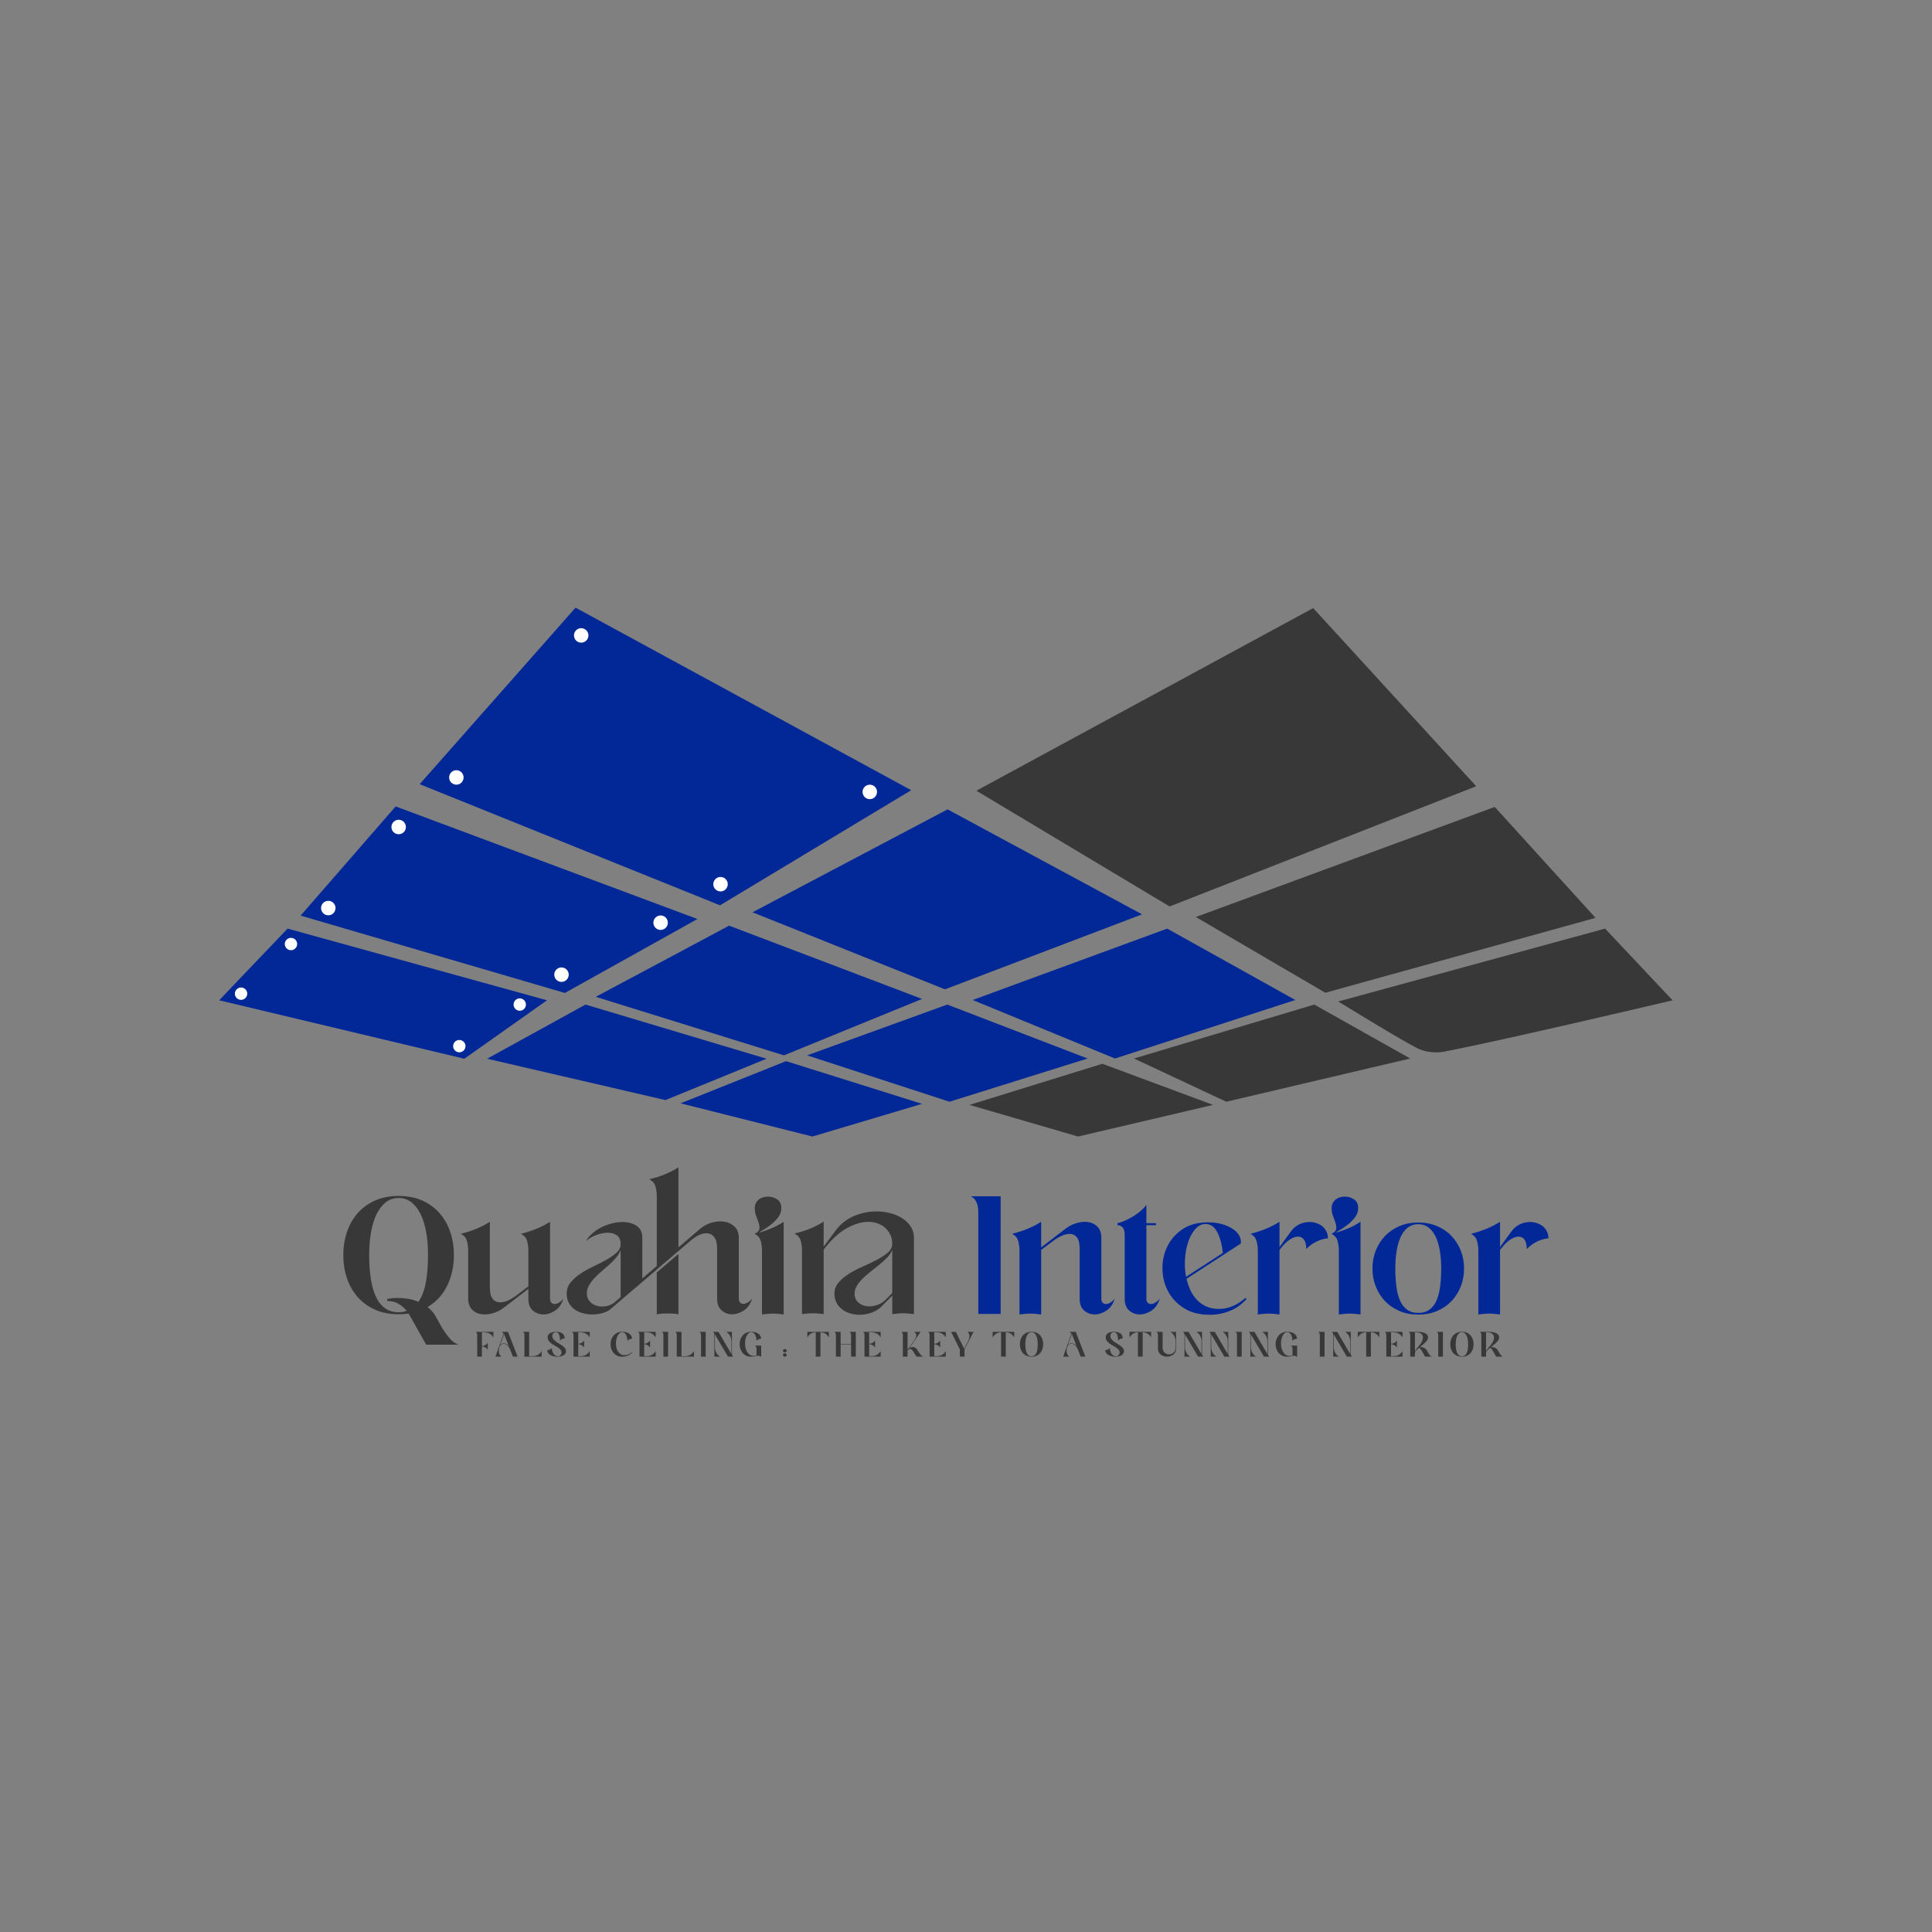 <svg xmlns="http://www.w3.org/2000/svg" xmlns:xlink="http://www.w3.org/1999/xlink" version="1.1" width="1200pt" height="1200pt" viewBox="0 0 1200 1200">
<rect x="0" y="0" width="1200" height="1200" fill="#808080" stroke="none"/>
<defs>
<clipPath id="clip_0">
<path transform="matrix(1,0,0,-1,0,1200)" d="M0 1200H1200V0H0Z"/>
</clipPath>
</defs>
<g id="layer_1" data-name="Layer 1">
<g clip-path="url(#clip_0)">
<path transform="matrix(1,0,0,-1,606.445,491.129)" d="M0 0C70.952 38.471 139.906 75.858 209.206 113.432 243.565 75.884 276.667 39.709 310.456 2.785 246.296-22.375 183.951-46.822 120.032-71.886 81.278-48.677 41.51-24.86 0 0" fill="#383838"/>
<path transform="matrix(1,0,0,-1,260.664,487.066)" d="M0 0C32.479 36.776 64.385 72.903 96.826 109.636 166.802 71.582 235.42 34.267 305.305-3.737 265.723-27.57 226.141-51.403 186.559-75.236 124.372-50.157 62.186-25.079 0 0" fill="#022897"/>
<path transform="matrix(1,0,0,-1,823.181,616.608)" d="M0 0C-25.766 15.072-51.639 30.207-80.405 47.035-17.552 70.187 43.209 92.567 105.223 115.41 125.863 92.691 146.25 70.252 167.82 46.51 111.182 30.813 56.201 15.576 0 0" fill="#383838"/>
<path transform="matrix(1,0,0,-1,350.852,616.742)" d="M0 0C-53.943 15.79-107.875 31.576-164.137 48.044-144.147 71.007-125.232 92.734-105.102 115.859-43.208 92.768 18.645 69.692 82.325 45.935 54.024 30.144 27.574 15.385 0 0" fill="#022897"/>
<path transform="matrix(1,0,0,-1,467.363,566.652)" d="M0 0C40.397 21.313 80.795 42.626 121.193 63.94 161.462 42.206 201.731 20.473 242-1.261 201.191-16.788 160.383-32.315 119.574-47.843 79.716-31.895 39.858-15.947 0 0" fill="#022897"/>
<path transform="matrix(1,0,0,-1,831.151,622.059)" d="M0 0C56.379 15.4 110.214 30.105 165.797 45.287 179.314 30.921 192.852 16.535 207.729 .724 184.94-4.571 164.234-9.487 143.479-14.18 117.646-20.019 91.837-25.998 65.863-31.141 60.469-32.209 53.586-31.399 48.794-28.832 33.123-20.438 18.102-10.833 0 0" fill="#383838"/>
<path transform="matrix(1,0,0,-1,136.112,621.297)" d="M0 0 42.5 44.525 203.646 0 152.292-36.302Z" fill="#022897"/>
<path transform="matrix(1,0,0,-1,302.571,657.599)" d="M0 0 61.094 33.646 173.542 0 110.746-25.677Z" fill="#022897"/>
<path transform="matrix(1,0,0,-1,422.743,685.289)" d="M0 0 65.486 26.194 149.963-.328 81.858-20.629Z" fill="#022897"/>
<path transform="matrix(1,0,0,-1,370.026,619.148)" d="M0 0 82.84 44.204 202.68-1.31 116.893-36.345Z" fill="#022897"/>
<path transform="matrix(1,0,0,-1,501.326,655.493)" d="M0 0 87.037 31.54 174.193-1.965 88.406-28.813Z" fill="#022897"/>
<path transform="matrix(1,0,0,-1,604.14,621.112)" d="M0 0 120.822 44.341 200.388 0 88.406-36.346Z" fill="#022897"/>
<path transform="matrix(1,0,0,-1,602.175,686.271)" d="M0 0 82.513 25.539 151.273 0 67.451-19.646Z" fill="#383838"/>
<path transform="matrix(1,0,0,-1,704.334,657.458)" d="M0 0 111.981 33.505 171.574 0 57.34-26.849Z" fill="#383838"/>
<path transform="matrix(1,0,0,-1,287.948,482.886)" d="M0 0C0-2.482-2.013-4.495-4.496-4.495-6.978-4.495-8.991-2.482-8.991 0-8.991 2.483-6.978 4.495-4.496 4.495-2.013 4.495 0 2.483 0 0" fill="#ffffff"/>
<path transform="matrix(1,0,0,-1,365.491,394.666)" d="M0 0C0-2.482-2.013-4.495-4.495-4.495-6.978-4.495-8.991-2.482-8.991 0-8.991 2.483-6.978 4.496-4.495 4.496-2.013 4.496 0 2.483 0 0" fill="#ffffff"/>
<path transform="matrix(1,0,0,-1,544.739,491.876)" d="M0 0C0-2.483-2.012-4.496-4.495-4.496-6.978-4.496-8.99-2.483-8.99 0-8.99 2.482-6.978 4.495-4.495 4.495-2.012 4.495 0 2.482 0 0" fill="#ffffff"/>
<path transform="matrix(1,0,0,-1,452.025,549.19)" d="M0 0C0-2.483-2.013-4.496-4.495-4.496-6.978-4.496-8.991-2.483-8.991 0-8.991 2.482-6.978 4.495-4.495 4.495-2.013 4.495 0 2.482 0 0" fill="#ffffff"/>
<path transform="matrix(1,0,0,-1,252.11,513.667)" d="M0 0C0-2.483-2.013-4.496-4.495-4.496-6.978-4.496-8.99-2.483-8.99 0-8.99 2.482-6.978 4.495-4.495 4.495-2.013 4.495 0 2.482 0 0" fill="#ffffff"/>
<path transform="matrix(1,0,0,-1,353.244,605.381)" d="M0 0C0-2.483-2.013-4.496-4.496-4.496-6.978-4.496-8.991-2.483-8.991 0-8.991 2.482-6.978 4.495-4.496 4.495-2.013 4.495 0 2.482 0 0" fill="#ffffff"/>
<path transform="matrix(1,0,0,-1,414.812,573.105)" d="M0 0C0-2.482-2.013-4.495-4.495-4.495-6.978-4.495-8.991-2.482-8.991 0-8.991 2.483-6.978 4.495-4.495 4.495-2.013 4.495 0 2.483 0 0" fill="#ffffff"/>
<path transform="matrix(1,0,0,-1,208.411,564.016)" d="M0 0C0-2.483-2.012-4.495-4.495-4.495-6.978-4.495-8.99-2.483-8.99 0-8.99 2.482-6.978 4.495-4.495 4.495-2.012 4.495 0 2.482 0 0" fill="#ffffff"/>
<path transform="matrix(1,0,0,-1,184.565,586.356)" d="M0 0C0-2.119-1.718-3.837-3.837-3.837-5.956-3.837-7.674-2.119-7.674 0-7.674 2.119-5.956 3.837-3.837 3.837-1.718 3.837 0 2.119 0 0" fill="#ffffff"/>
<path transform="matrix(1,0,0,-1,153.561,617.185)" d="M0 0C0-2.119-1.718-3.837-3.837-3.837-5.956-3.837-7.674-2.119-7.674 0-7.674 2.119-5.956 3.837-3.837 3.837-1.718 3.837 0 2.119 0 0" fill="#ffffff"/>
<path transform="matrix(1,0,0,-1,326.66,623.953)" d="M0 0C0-2.119-1.718-3.837-3.837-3.837-5.956-3.837-7.674-2.119-7.674 0-7.674 2.119-5.956 3.837-3.837 3.837-1.718 3.837 0 2.119 0 0" fill="#ffffff"/>
<path transform="matrix(1,0,0,-1,289.127,649.777)" d="M0 0C0-2.119-1.718-3.837-3.837-3.837-5.956-3.837-7.674-2.119-7.674 0-7.674 2.119-5.956 3.837-3.837 3.837-1.718 3.837 0 2.119 0 0" fill="#ffffff"/>
<path transform="matrix(1,0,0,-1,247.58,744.074)" d="M0 0C-2.923 0-5.517-.854-7.778-2.558-10.04-4.264-11.954-6.665-13.52-9.761-15.085-12.859-16.27-16.583-17.069-20.932-17.87-25.281-18.27-30.137-18.27-35.495-18.27-40.785-17.94-45.622-17.278-50.007-16.617-54.391-15.573-58.133-14.146-61.229-12.72-64.327-10.841-66.728-8.509-68.433-6.177-70.139-3.341-70.99 0-70.99 1.809-70.99 3.479-70.713 5.011-70.155 3.618-68.416 1.947-66.955 0-65.771-1.949-64.588-4.316-63.995-7.099-63.995V-62.742C-6.404-62.604-5.517-62.465-4.437-62.325-3.358-62.187-2.124-62.116-.731-62.116 1.217-62.116 3.323-62.273 5.585-62.587 7.846-62.899 10.091-63.544 12.319-64.518 14.475-61.386 16.007-57.366 16.913-52.46 17.816-47.553 18.27-41.899 18.27-35.495 18.27-30.137 17.868-25.281 17.069-20.932 16.268-16.583 15.085-12.859 13.52-9.761 11.954-6.665 10.038-4.264 7.777-2.558 5.515-.854 2.923 0 0 0M0-72.243C-5.499-72.243-10.388-71.287-14.668-69.372-18.948-67.459-22.55-64.83-25.473-61.49-28.396-58.149-30.606-54.252-32.102-49.798-33.6-45.345-34.347-40.576-34.347-35.495-34.347-30.416-33.6-25.647-32.102-21.192-30.606-16.739-28.396-12.841-25.473-9.5-22.55-6.16-18.948-3.533-14.668-1.618-10.388 .296-5.499 1.253 0 1.253 5.567 1.253 10.474 .296 14.72-1.618 18.965-3.533 22.55-6.16 25.473-9.5 28.396-12.841 30.605-16.739 32.103-21.192 33.598-25.647 34.347-30.416 34.347-35.495 34.347-42.455 32.954-48.789 30.171-54.496 27.386-60.203 23.315-64.622 17.957-67.754 18.931-68.521 19.836-69.356 20.671-70.26 21.506-71.165 22.237-72.173 22.863-73.287 23.698-74.679 24.585-76.262 25.525-78.037 26.465-79.813 27.509-81.551 28.657-83.257 29.806-84.962 31.04-86.509 32.363-87.903 33.685-89.295 35.182-90.304 36.853-90.93V-91.139H17.122L7.099-73.287C6.959-73.008 6.802-72.747 6.629-72.504 6.455-72.26 6.298-72.034 6.16-71.825 5.184-71.966 4.192-72.069 3.184-72.139 2.174-72.208 1.112-72.243 0-72.243" fill="#383838"/>
<path transform="matrix(1,0,0,-1,290.799,776.75)" d="M0 0C0 1.947-.261 3.914-.783 5.897-1.305 7.882-2.542 9.359-4.489 10.334V10.439C-1.357 11.204 1.723 12.196 4.75 13.414 7.777 14.632 10.613 16.076 13.258 17.747H13.467V-23.073C13.467-26.205 14.041-28.501 15.189-29.963 16.338-31.425 17.886-32.154 19.835-32.154 22.827-32.154 26.238-30.693 30.066-27.771L37.374-22.237V0C37.374 1.947 37.113 3.914 36.591 5.897 36.069 7.882 34.833 9.359 32.885 10.334V10.439C36.017 11.204 39.097 12.196 42.125 13.414 45.152 14.632 47.987 16.076 50.633 17.747H50.841V-29.858C50.841-31.042 51.119-31.894 51.677-32.416 52.233-32.938 52.894-33.198 53.66-33.198 54.564-33.198 55.521-32.886 56.531-32.26 57.54-31.633 58.393-30.833 59.089-29.858V-29.963C58.114-33.235 56.427-35.67 54.026-37.271 51.625-38.872 49.206-39.672 46.77-39.672 44.265-39.672 42.072-38.872 40.193-37.271 38.313-35.67 37.374-33.198 37.374-29.858V-23.803L22.654-35.078C20.635-36.681 18.547-37.845 16.39-38.575 14.232-39.307 12.179-39.672 10.231-39.672 7.308-39.672 4.871-38.837 2.923-37.167 .974-35.495 0-32.99 0-29.649Z" fill="#383838"/>
<path transform="matrix(1,0,0,-1,407.932,790.322)" d="M0 0 13.467 11.484V-25.995H13.363C12.249-25.786 11.152-25.647 10.074-25.577 8.994-25.509 7.898-25.474 6.786-25.474 5.671-25.474 4.576-25.509 3.497-25.577 2.417-25.647 1.321-25.786 .208-25.995H0ZM-22.445 13.781C-23.072 12.179-24.03 10.631-25.316 9.135-26.605 7.638-28.015 6.193-29.545 4.802-31.077 3.409-32.677 2.018-34.347 .626-36.017-.767-37.515-2.192-38.836-3.653-40.159-5.115-41.255-6.613-42.125-8.143-42.996-9.675-43.43-11.312-43.43-13.05-43.43-14.373-43.152-15.556-42.594-16.6-42.039-17.644-41.325-18.497-40.454-19.157-39.585-19.819-38.575-20.323-37.427-20.67-36.278-21.021-35.114-21.192-33.929-21.192-32.538-21.192-31.146-20.968-29.753-20.515-28.362-20.062-27.144-19.384-26.099-18.479L-22.445-15.347ZM50.946-16.182C50.946-17.366 51.223-18.218 51.781-18.739 52.337-19.262 52.998-19.522 53.765-19.522 54.668-19.522 55.626-19.209 56.636-18.582 57.644-17.956 58.497-17.157 59.193-16.182V-16.286C58.218-19.558 56.531-21.994 54.13-23.595 51.729-25.196 49.275-25.995 46.77-25.995 44.333-25.995 42.177-25.196 40.297-23.595 38.418-21.994 37.479-19.522 37.479-16.182V14.929C37.479 18.061 36.869 20.41 35.652 21.976 34.433 23.542 32.815 24.324 30.797 24.324 27.874 24.324 24.568 22.759 20.879 19.627L-28.709-22.758C-29.894-23.803-31.512-24.622-33.564-25.212-35.618-25.803-37.792-26.1-40.089-26.1-42.039-26.1-43.952-25.854-45.831-25.368-47.71-24.883-49.398-24.116-50.894-23.072-52.392-22.028-53.608-20.688-54.548-19.053-55.488-17.418-55.957-15.45-55.957-13.154-55.957-10.51-55.122-8.18-53.452-6.16-51.781-4.142-49.711-2.315-47.24-.679-44.771 .955-42.09 2.453-39.202 3.811-36.314 5.168-33.634 6.541-31.163 7.934-28.693 9.325-26.621 10.788-24.951 12.319-23.281 13.85-22.445 15.59-22.445 17.539-22.445 20.113-23.212 21.94-24.742 23.02-26.274 24.099-28.153 24.638-30.38 24.638-32.747 24.638-35.148 24.168-37.583 23.229-40.02 22.289-42.004 21.157-43.534 19.836L-43.639 20.148C-42.456 21.888-41.012 23.454-39.306 24.847-37.602 26.238-35.74 27.404-33.721 28.344-31.703 29.283-29.615 30.015-27.457 30.536-25.3 31.059-23.247 31.319-21.297 31.319-17.888 31.319-14.981 30.536-12.58 28.971-10.179 27.404-8.978 24.915-8.978 21.506V-3.759L0 3.967V47.396C0 49.415-.261 51.397-.783 53.347-1.305 55.295-2.542 56.756-4.489 57.731V57.94C-1.357 58.635 1.723 59.594 4.75 60.812 7.777 62.028 10.613 63.474 13.258 65.144H13.467V15.555L26.726 26.935C28.673 28.535 30.745 29.735 32.938 30.536 35.13 31.336 37.27 31.736 39.358 31.736 42.559 31.736 45.291 30.866 47.553 29.127 49.814 27.387 50.946 24.847 50.946 21.506Z" fill="#383838"/>
<path transform="matrix(1,0,0,-1,468.797,750.338)" d="M0 0C0 1.183 .243 2.227 .731 3.132 1.217 4.035 1.843 4.784 2.61 5.377 3.375 5.967 4.245 6.402 5.22 6.682 6.194 6.959 7.203 7.099 8.248 7.099 10.335 7.099 12.231 6.524 13.937 5.377 15.642 4.228 16.495 2.436 16.495 0 16.495-2.229 15.78-4.228 14.354-6.003 12.927-7.778 11.344-9.327 9.605-10.648 7.864-11.971 6.298-13.015 4.907-13.781 3.514-14.548 2.853-15.034 2.923-15.242 5.567-14.478 8.144-13.556 10.649-12.476 13.154-11.397 15.52-10.127 17.748-8.665H17.957V-66.084H17.852C16.738-65.944 15.642-65.822 14.563-65.719 13.483-65.613 12.388-65.562 11.275-65.562 10.161-65.562 9.065-65.613 7.986-65.719 6.907-65.822 5.811-65.944 4.698-66.084H4.489V-26.412C4.489-24.465 4.229-22.498 3.707-20.515 3.185-18.53 1.948-17.053 0-16.078V-15.973C1.67-15.138 2.61-14.182 2.819-13.102 3.027-12.024 2.923-10.823 2.505-9.5 2.088-8.179 1.566-6.734 .939-5.168 .313-3.602 0-1.879 0 0" fill="#383838"/>
<path transform="matrix(1,0,0,-1,554.193,776.333)" d="M0 0C-.626-1.602-1.653-3.149-3.079-4.646-4.507-6.143-6.09-7.604-7.83-9.03-9.57-10.457-11.363-11.885-13.206-13.312-15.051-14.738-16.721-16.182-18.217-17.643-19.715-19.104-20.949-20.619-21.923-22.185-22.898-23.751-23.385-25.439-23.385-27.248-23.385-29.685-22.481-31.598-20.67-32.989-18.861-34.382-16.704-35.077-14.198-35.077-12.389-35.077-10.562-34.713-8.717-33.981-6.874-33.251-5.185-32.086-3.654-30.483L0-26.726ZM-35.182 12.005C-32.05 16.182-28.205 19.209-23.646 21.088-19.088 22.967-14.477 23.907-9.813 23.907-6.751 23.907-3.81 23.523-.991 22.759 1.827 21.992 4.297 20.914 6.421 19.522 8.543 18.13 10.248 16.425 11.537 14.407 12.824 12.388 13.468 10.126 13.468 7.621V-39.88H13.363C12.249-39.741 11.153-39.618 10.075-39.515 8.995-39.41 7.899-39.357 6.786-39.357 5.672-39.357 4.576-39.41 3.498-39.515 2.418-39.618 1.321-39.741 .209-39.88H0V-28.396L-6.264-34.765C-8.074-36.644-10.23-38.036-12.736-38.94-15.242-39.844-17.748-40.298-20.253-40.298-22.272-40.298-24.22-40.019-26.099-39.463-27.978-38.906-29.649-38.071-31.11-36.957-32.572-35.845-33.738-34.469-34.607-32.833-35.479-31.198-35.913-29.301-35.913-27.144-35.913-24.499-35.025-22.169-33.25-20.149-31.476-18.131-29.267-16.305-26.621-14.668-23.977-13.034-21.088-11.536-17.956-10.179-14.824-8.821-11.937-7.431-9.291-6.003-6.647-4.577-4.437-3.098-2.662-1.566-.887-.036 0 1.704 0 3.653 0 5.672-.365 7.517-1.096 9.188-1.827 10.857-2.854 12.301-4.176 13.52-5.499 14.736-7.064 15.694-8.874 16.391-10.684 17.086-12.702 17.435-14.929 17.435-18.966 17.435-23.403 16.112-28.239 13.468-33.077 10.821-37.862 6.402-42.594 .209V-39.88H-42.698C-43.812-39.741-44.909-39.618-45.987-39.515-47.066-39.41-48.163-39.357-49.275-39.357-50.39-39.357-51.485-39.41-52.563-39.515-53.644-39.618-54.774-39.741-55.957-39.88H-56.061V-.313C-56.061 1.704-56.322 3.688-56.844 5.638-57.366 7.585-58.603 9.047-60.55 10.022V10.231C-57.418 10.926-54.339 11.883-51.311 13.103-48.284 14.318-45.449 15.765-42.803 17.435H-42.594V1.983Z" fill="#383838"/>
<path transform="matrix(1,0,0,-1,607.644,753.574)" d="M0 0C0 .974-.053 1.983-.156 3.027-.261 4.071-.47 5.063-.783 6.003-1.097 6.942-1.55 7.794-2.141 8.561-2.732 9.326-3.515 9.952-4.489 10.44V10.544H13.885V-62.534H0Z" fill="#022897"/>
<path transform="matrix(1,0,0,-1,661.407,763.491)" d="M0 0C2.018 1.6 4.105 2.766 6.264 3.496 8.42 4.228 10.474 4.593 12.423 4.593 15.346 4.593 17.781 3.758 19.73 2.088 21.679 .417 22.654-2.089 22.654-5.43V-43.117C22.654-44.301 22.931-45.152 23.489-45.675 24.046-46.196 24.706-46.457 25.473-46.457 26.377-46.457 27.334-46.145 28.344-45.519 29.352-44.892 30.205-44.092 30.901-43.117V-43.222C29.926-46.494 28.239-48.929 25.838-50.529 23.437-52.131 21.018-52.931 18.582-52.931 16.077-52.931 13.885-52.131 12.006-50.529 10.126-48.929 9.187-46.457 9.187-43.117V-12.006C9.187-8.874 8.629-6.578 7.517-5.116 6.402-3.654 4.87-2.925 2.923-2.925 0-2.925-3.411-4.386-7.308-7.309L-14.721-12.842V-52.931H-14.825C-15.939-52.791-17.035-52.669-18.113-52.565-19.193-52.46-20.289-52.408-21.401-52.408-22.516-52.408-23.612-52.46-24.69-52.565-25.771-52.669-26.901-52.791-28.084-52.931H-28.187V-13.259C-28.187-11.312-28.448-9.345-28.971-7.361-29.492-5.377-30.729-3.899-32.677-2.925V-2.819C-29.545-2.055-26.465-1.062-23.437 .155-20.41 1.373-17.575 2.817-14.93 4.488H-14.721V-11.276Z" fill="#022897"/>
<path transform="matrix(1,0,0,-1,712.04,748.563)" d="M0 0V-11.17H5.951V-12.423H0V-58.045C0-59.229 .277-60.08 .835-60.603 1.392-61.124 2.052-61.385 2.818-61.385 3.722-61.385 4.68-61.072 5.689-60.446 6.698-59.819 7.551-59.02 8.248-58.045V-58.149C7.272-61.422 5.585-63.856 3.184-65.457 .783-67.059-1.67-67.858-4.176-67.858-6.613-67.858-8.77-67.059-10.648-65.457-12.527-63.856-13.468-61.385-13.468-58.045V-18.374C-13.468-16.355-13.885-14.86-14.721-13.884-15.556-12.91-16.636-12.423-17.957-12.423V-11.17C-16.356-10.822-14.687-10.249-12.945-9.447-11.206-8.648-9.519-7.743-7.882-6.733-6.248-5.725-4.75-4.629-3.393-3.444-2.036-2.262-.976-1.114-.209 0Z" fill="#022897"/>
<path transform="matrix(1,0,0,-1,759.542,778.212)" d="M0 0C-.626 5.567-1.827 9.952-3.602 13.154-5.376 16.354-7.762 17.956-10.753 17.956-13.12 17.956-15.208 16.947-17.017 14.929-18.827 12.909-20.289 10.317-21.401 7.151-22.516 3.982-23.212 .47-23.489-3.394-23.768-7.256-23.56-11.066-22.862-14.825ZM-8.039-38.419C-14.581-38.419-20.028-37.01-24.377-34.19-28.727-31.372-31.997-27.822-34.19-23.542-36.382-19.262-37.497-14.651-37.531-9.709-37.567-4.769-36.539-.156-34.451 4.123-32.363 8.403-29.215 11.953-25.004 14.772-20.793 17.591-15.521 19-9.187 19-6.055 19-3.202 18.635-.626 17.904 1.948 17.173 4.158 16.216 6.003 15.033 7.846 13.849 9.222 12.457 10.127 10.857 11.03 9.256 11.38 7.585 11.171 5.847L-22.55-16.077C-21.994-18.583-21.192-20.95-20.148-23.177-19.104-25.404-17.783-27.37-16.182-29.075-14.581-30.781-12.702-32.139-10.544-33.146-8.388-34.156-5.951-34.696-3.236-34.765-.313-34.905 2.593-34.417 5.48-33.303 8.368-32.19 11.205-30.415 13.989-27.979L14.721-28.604C11.866-31.877 8.438-34.33 4.437-35.966 .435-37.601-3.725-38.419-8.039-38.419" fill="#022897"/>
<path transform="matrix(1,0,0,-1,802.137,764.432)" d="M0 0C1.392 1.809 3.08 3.167 5.063 4.072 7.047 4.976 9.083 5.429 11.171 5.429 12.632 5.429 14.059 5.201 15.451 4.75 16.843 4.296 18.061 3.654 19.104 2.819 20.148 1.984 21 .94 21.663-.313 22.323-1.566 22.654-3.028 22.654-4.698 20.287-4.907 17.92-5.585 15.555-6.733 13.188-7.882 11.101-9.396 9.291-11.274H9.188C9.188-8.77 8.733-6.873 7.83-5.585 6.925-4.298 5.672-3.654 4.071-3.654 2.47-3.654 .694-4.316-1.253-5.638-3.202-6.96-5.255-9.048-7.412-11.901V-51.99H-7.517C-8.631-51.851-9.727-51.729-10.806-51.625-11.885-51.52-12.981-51.468-14.094-51.468-15.208-51.468-16.304-51.52-17.383-51.625-18.462-51.729-19.593-51.851-20.775-51.99H-20.879V-12.318C-20.879-10.371-21.141-8.404-21.662-6.421-22.185-4.437-23.421-2.959-25.368-1.984V-1.879C-22.236-1.114-19.157-.122-16.129 1.096-13.102 2.313-10.268 3.758-7.62 5.429H-7.412V-10.127Z" fill="#022897"/>
<path transform="matrix(1,0,0,-1,827.088,750.338)" d="M0 0C0 1.183 .242 2.227 .729 3.132 1.216 4.035 1.843 4.784 2.609 5.377 3.374 5.967 4.244 6.402 5.22 6.682 6.193 6.959 7.202 7.099 8.246 7.099 10.334 7.099 12.229 6.524 13.937 5.377 15.641 4.228 16.494 2.436 16.494 0 16.494-2.229 15.779-4.228 14.354-6.003 12.927-7.778 11.343-9.327 9.604-10.648 7.863-11.971 6.297-13.015 4.905-13.781 3.513-14.548 2.853-15.034 2.923-15.242 5.566-14.478 8.143-13.556 10.647-12.476 13.153-11.397 15.519-10.127 17.747-8.665H17.955V-66.084H17.852C16.736-65.944 15.641-65.822 14.563-65.719 13.482-65.613 12.387-65.562 11.274-65.562 10.16-65.562 9.064-65.613 7.985-65.719 6.905-65.822 5.81-65.944 4.697-66.084H4.488V-26.412C4.488-24.465 4.228-22.498 3.705-20.515 3.184-18.53 1.947-17.053 0-16.078V-15.973C1.67-15.138 2.609-14.182 2.817-13.102 3.026-12.024 2.923-10.823 2.505-9.5 2.088-8.179 1.565-6.734 .938-5.168 .312-3.602 0-1.879 0 0" fill="#022897"/>
<path transform="matrix(1,0,0,-1,895.155,787.921)" d="M0 0C0 4.176-.297 7.95-.889 11.326-1.479 14.702-2.367 17.591-3.55 19.992-4.734 22.394-6.212 24.254-7.987 25.577-9.762 26.898-11.867 27.562-14.303 27.562-16.67 27.562-18.758 26.898-20.567 25.577-22.378 24.254-23.855 22.394-25.004 19.992-26.151 17.591-27.023 14.702-27.613 11.326-28.206 7.95-28.501 4.176-28.501 0-28.501-4.107-28.276-7.866-27.822-11.275-27.371-14.687-26.605-17.591-25.525-19.993-24.447-22.394-22.986-24.257-21.141-25.578-19.298-26.901-17.017-27.562-14.303-27.562-11.52-27.562-9.205-26.901-7.36-25.578-5.517-24.257-4.056-22.394-2.977-19.993-1.897-17.591-1.133-14.687-.68-11.275-.228-7.866 0-4.107 0 0M-42.699 0C-42.699 3.967-42.021 7.673-40.663 11.118-39.307 14.563-37.393 17.591-34.922 20.2-32.452 22.811-29.459 24.862-25.943 26.36-22.43 27.855-18.549 28.605-14.303 28.605-9.988 28.605-6.073 27.855-2.559 26.36 .955 24.862 3.948 22.811 6.42 20.2 8.89 17.591 10.805 14.563 12.161 11.118 13.52 7.673 14.197 3.967 14.197 0 14.197-3.967 13.52-7.673 12.161-11.119 10.805-14.563 8.89-17.591 6.42-20.201 3.948-22.811 .955-24.865-2.559-26.36-6.073-27.858-9.988-28.605-14.303-28.605-18.549-28.605-22.43-27.858-25.943-26.36-29.459-24.865-32.452-22.811-34.922-20.201-37.393-17.591-39.307-14.563-40.663-11.119-42.021-7.673-42.699-3.967-42.699 0" fill="#022897"/>
<path transform="matrix(1,0,0,-1,939.105,764.432)" d="M0 0C1.392 1.809 3.08 3.167 5.063 4.072 7.047 4.976 9.083 5.429 11.171 5.429 12.632 5.429 14.059 5.201 15.451 4.75 16.843 4.296 18.061 3.654 19.105 2.819 20.149 1.984 21 .94 21.663-.313 22.323-1.566 22.655-3.028 22.655-4.698 20.288-4.907 17.92-5.585 15.555-6.733 13.188-7.882 11.101-9.396 9.291-11.274H9.188C9.188-8.77 8.733-6.873 7.83-5.585 6.925-4.298 5.672-3.654 4.071-3.654 2.47-3.654 .694-4.316-1.253-5.638-3.202-6.96-5.255-9.048-7.412-11.901V-51.99H-7.517C-8.631-51.851-9.727-51.729-10.806-51.625-11.885-51.52-12.981-51.468-14.093-51.468-15.208-51.468-16.304-51.52-17.382-51.625-18.462-51.729-19.593-51.851-20.775-51.99H-20.879V-12.318C-20.879-10.371-21.14-8.404-21.662-6.421-22.184-4.437-23.421-2.959-25.368-1.984V-1.879C-22.236-1.114-19.157-.122-16.129 1.096-13.102 2.313-10.267 3.758-7.62 5.429H-7.412V-10.127Z" fill="#022897"/>
<path transform="matrix(1,0,0,-1,296.391,829.454)" d="M0 0C0 .205-.011 .418-.033 .639-.055 .858-.099 1.067-.165 1.266-.231 1.463-.326 1.643-.451 1.805-.576 1.966-.741 2.098-.946 2.2V2.223H10.054V-1.166H10.032C9.841-.872 9.596-.546 9.295-.187 8.995 .173 8.617 .51 8.162 .825 7.708 1.141 7.157 1.404 6.512 1.617 5.867 1.83 5.089 1.937 4.18 1.937H2.926V-6.578C3.63-6.578 4.312-6.395 4.972-6.027 5.632-5.661 6.16-5.178 6.556-4.576H6.578V-8.866H6.556C6.16-8.265 5.632-7.78 4.972-7.414 4.312-7.047 3.63-6.863 2.926-6.863V-13.178H0Z" fill="#383838"/>
<path transform="matrix(1,0,0,-1,310.669,835.24)" d="M0 0C.293 .265 .624 .474 .99 .627 1.356 .781 1.752 .858 2.178 .858 2.706 .858 3.245 .727 3.795 .462 4.345 .198 4.862-.241 5.346-.857L2.75 5.786C2.691 5.918 2.636 6.051 2.585 6.183 2.534 6.314 2.471 6.438 2.398 6.557ZM-2.948-7.392 2.156 6.931C2.009 7.15 1.837 7.352 1.639 7.535 1.441 7.719 1.217 7.869 .968 7.986V8.009H4.84L10.824-7.392H7.92L6.094-2.75H6.072C5.559-1.605 4.943-.763 4.224-.22 3.505 .323 2.794 .595 2.09 .595 1.533 .595 1.023 .426 .561 .089 .099-.249-.234-.748-.44-1.407-.704-2.199-.839-2.926-.847-3.586-.854-4.245-.781-4.828-.627-5.335-.473-5.841-.264-6.263 0-6.6 .264-6.937 .536-7.193 .814-7.369V-7.392Z" fill="#383838"/>
<path transform="matrix(1,0,0,-1,325.739,829.454)" d="M0 0C0 .205-.011 .418-.033 .639-.055 .858-.099 1.067-.165 1.266-.231 1.463-.326 1.643-.451 1.805-.576 1.966-.741 2.098-.946 2.2V2.223H2.926V-12.892H4.818C5.728-12.892 6.505-12.785 7.15-12.572 7.795-12.36 8.345-12.097 8.8-11.78 9.255-11.466 9.628-11.128 9.922-10.769 10.215-10.409 10.458-10.083 10.648-9.79H10.692V-13.178H0Z" fill="#383838"/>
<path transform="matrix(1,0,0,-1,346.573,842.412)" d="M0 0C.264 0 .524 .052 .781 .154 1.038 .257 1.272 .407 1.485 .605 1.697 .804 1.87 1.045 2.002 1.331 2.134 1.617 2.2 1.951 2.2 2.332 2.2 3.021 1.987 3.611 1.562 4.104 1.137 4.595 .605 5.053-.033 5.479-.671 5.903-1.36 6.314-2.101 6.71-2.842 7.106-3.531 7.543-4.169 8.02-4.807 8.496-5.339 9.042-5.764 9.658-6.189 10.274-6.402 11.008-6.402 11.858-6.402 12.415-6.27 12.903-6.006 13.321-5.742 13.739-5.375 14.091-4.906 14.377-4.437 14.663-3.879 14.876-3.234 15.016-2.589 15.154-1.892 15.225-1.144 15.225-.162 15.225 .667 15.11 1.342 14.883 2.017 14.655 2.563 14.355 2.981 13.981 3.399 13.607 3.7 13.175 3.883 12.684 4.066 12.191 4.158 11.683 4.158 11.154 3.527 11.081 3 10.945 2.574 10.747 2.148 10.549 1.73 10.223 1.32 9.769L1.276 9.79C1.276 10.333 1.243 10.908 1.177 11.518 1.111 12.126 .986 12.684 .803 13.189 .62 13.695 .359 14.117 .022 14.454-.315 14.791-.748 14.96-1.276 14.96-1.569 14.96-1.852 14.905-2.123 14.795-2.395 14.686-2.633 14.531-2.838 14.333-3.043 14.136-3.208 13.896-3.333 13.618-3.458 13.34-3.52 13.039-3.52 12.716-3.52 11.953-3.311 11.29-2.893 10.726-2.475 10.16-1.951 9.64-1.32 9.163-.689 8.687-.011 8.243 .715 7.832 1.441 7.422 2.119 6.988 2.75 6.534 3.38 6.079 3.905 5.588 4.323 5.061 4.741 4.532 4.95 3.916 4.95 3.212 4.95 2.772 4.854 2.347 4.664 1.937 4.473 1.525 4.166 1.155 3.74 .825 3.314 .495 2.765 .231 2.09 .033 1.416-.165 .601-.264-.352-.264-1.364-.264-2.263-.15-3.047 .077-3.832 .305-4.496 .605-5.038 .979-5.581 1.354-5.992 1.786-6.27 2.277-6.549 2.769-6.688 3.278-6.688 3.807-6.131 3.88-5.625 3.993-5.17 4.147-4.715 4.302-4.283 4.649-3.872 5.192L-3.828 5.17C-3.828 4.628-3.755 4.052-3.608 3.443-3.461 2.835-3.234 2.277-2.926 1.771-2.618 1.266-2.222 .844-1.738 .506-1.254 .169-.675 0 0 0" fill="#383838"/>
<path transform="matrix(1,0,0,-1,356.231,829.454)" d="M0 0C0 .205-.011 .418-.033 .639-.055 .858-.099 1.067-.165 1.266-.231 1.463-.326 1.643-.451 1.805-.576 1.966-.741 2.098-.946 2.2V2.223H10.054V-1.166H10.032C9.841-.872 9.596-.546 9.295-.187 8.995 .173 8.617 .51 8.162 .825 7.708 1.141 7.157 1.404 6.512 1.617 5.867 1.83 5.089 1.937 4.18 1.937H2.926V-5.191C3.63-5.191 4.312-5.009 4.972-4.642 5.632-4.275 6.16-3.791 6.556-3.189H6.578V-7.479H6.556C6.16-6.879 5.632-6.395 4.972-6.027 4.312-5.661 3.63-5.478 2.926-5.478V-12.892H4.18C5.089-12.892 5.867-12.785 6.512-12.572 7.157-12.36 7.708-12.097 8.162-11.78 8.617-11.466 8.995-11.128 9.295-10.769 9.596-10.409 9.841-10.083 10.032-9.79H10.054V-13.178H0Z" fill="#383838"/>
<path transform="matrix(1,0,0,-1,386.459,842.676)" d="M0 0C-1.203 0-2.259 .224-3.168 .671-4.078 1.118-4.833 1.705-5.434 2.431-6.036 3.157-6.487 3.982-6.787 4.906-7.088 5.83-7.238 6.776-7.238 7.744-7.238 8.712-7.088 9.661-6.787 10.593-6.487 11.524-6.032 12.353-5.423 13.079-4.815 13.805-4.059 14.388-3.157 14.828-2.255 15.268-1.203 15.488 0 15.488 1.056 15.488 1.969 15.363 2.739 15.114 3.509 14.864 4.143 14.534 4.642 14.124 5.14 13.713 5.507 13.247 5.742 12.727 5.976 12.206 6.094 11.682 6.094 11.154 5.522 11.154 4.983 11.033 4.477 10.791 3.971 10.549 3.571 10.259 3.278 9.922H3.234C3.234 10.465 3.175 11.048 3.058 11.671 2.94 12.294 2.753 12.87 2.497 13.397 2.24 13.926 1.91 14.362 1.507 14.707 1.103 15.052 .616 15.224 .044 15.224-.558 15.224-1.1 15.022-1.584 14.619-2.068 14.216-2.479 13.684-2.816 13.024-3.154 12.364-3.414 11.612-3.597 10.769-3.781 9.926-3.872 9.061-3.872 8.173-3.872 7.285-3.773 6.416-3.575 5.566-3.377 4.715-3.069 3.952-2.651 3.278-2.233 2.604-1.694 2.053-1.034 1.628-.374 1.202 .41 .976 1.32 .946 2.097 .916 2.878 1.052 3.663 1.353 4.447 1.653 5.214 2.134 5.962 2.794L6.16 2.618C5.397 1.738 4.469 1.081 3.377 .649 2.284 .216 1.158 0 0 0" fill="#383838"/>
<path transform="matrix(1,0,0,-1,397.194,829.454)" d="M0 0C0 .205-.011 .418-.033 .639-.055 .858-.099 1.067-.165 1.266-.231 1.463-.326 1.643-.451 1.805-.576 1.966-.741 2.098-.946 2.2V2.223H10.054V-1.166H10.032C9.841-.872 9.596-.546 9.295-.187 8.995 .173 8.617 .51 8.162 .825 7.708 1.141 7.157 1.404 6.512 1.617 5.867 1.83 5.089 1.937 4.18 1.937H2.926V-5.191C3.63-5.191 4.312-5.009 4.972-4.642 5.632-4.275 6.16-3.791 6.556-3.189H6.578V-7.479H6.556C6.16-6.879 5.632-6.395 4.972-6.027 4.312-5.661 3.63-5.478 2.926-5.478V-12.892H4.18C5.089-12.892 5.867-12.785 6.512-12.572 7.157-12.36 7.708-12.097 8.162-11.78 8.617-11.466 8.995-11.128 9.295-10.769 9.596-10.409 9.841-10.083 10.032-9.79H10.054V-13.178H0Z" fill="#383838"/>
<path transform="matrix(1,0,0,-1,412.044,829.454)" d="M0 0C0 .205-.011 .418-.033 .639-.055 .858-.099 1.067-.165 1.266-.231 1.463-.326 1.643-.451 1.805-.576 1.966-.741 2.098-.946 2.2V2.223H2.926V-13.178H0Z" fill="#383838"/>
<path transform="matrix(1,0,0,-1,420.359,829.454)" d="M0 0C0 .205-.011 .418-.033 .639-.055 .858-.099 1.067-.165 1.266-.231 1.463-.326 1.643-.451 1.805-.576 1.966-.741 2.098-.946 2.2V2.223H2.926V-12.892H4.818C5.728-12.892 6.505-12.785 7.15-12.572 7.795-12.36 8.345-12.097 8.8-11.78 9.255-11.466 9.628-11.128 9.922-10.769 10.215-10.409 10.458-10.083 10.648-9.79H10.692V-13.178H0Z" fill="#383838"/>
<path transform="matrix(1,0,0,-1,435.407,829.454)" d="M0 0C0 .205-.011 .418-.033 .639-.055 .858-.099 1.067-.165 1.266-.231 1.463-.326 1.643-.451 1.805-.576 1.966-.741 2.098-.946 2.2V2.223H2.926V-13.178H0Z" fill="#383838"/>
<path transform="matrix(1,0,0,-1,443.723,829.454)" d="M0 0C0 .205-.011 .418-.033 .639-.055 .858-.099 1.067-.165 1.266-.231 1.463-.326 1.643-.451 1.805-.576 1.966-.741 2.098-.946 2.2V2.223H2.53L10.582-11.571V-3.762C10.582-2.97 10.476-2.244 10.263-1.584 10.05-.924 9.787-.341 9.471 .165 9.156 .671 8.808 1.093 8.426 1.431 8.044 1.768 7.686 2.024 7.348 2.2V2.223H10.89V-10.956C10.89-11.161 10.901-11.374 10.923-11.594 10.945-11.813 10.989-12.022 11.055-12.221 11.121-12.419 11.216-12.599 11.341-12.76 11.466-12.921 11.631-13.054 11.836-13.155V-13.178H8.448L.308 .66V-7.193C.308-7.985 .415-8.712 .627-9.372 .84-10.031 1.104-10.614 1.419-11.121 1.734-11.627 2.083-12.049 2.464-12.386 2.845-12.724 3.205-12.979 3.542-13.155V-13.178H0Z" fill="#383838"/>
<path transform="matrix(1,0,0,-1,466.625,842.676)" d="M0 0C-1.203 0-2.255 .224-3.157 .671-4.059 1.118-4.815 1.705-5.423 2.431-6.032 3.157-6.487 3.982-6.787 4.906-7.088 5.83-7.238 6.776-7.238 7.744-7.238 8.712-7.088 9.661-6.787 10.593-6.487 11.524-6.036 12.353-5.434 13.079-4.833 13.805-4.078 14.388-3.168 14.828-2.259 15.268-1.203 15.488 0 15.488 1.056 15.488 1.969 15.363 2.739 15.114 3.509 14.864 4.143 14.534 4.642 14.124 5.14 13.713 5.507 13.247 5.742 12.727 5.976 12.206 6.094 11.682 6.094 11.154 5.522 11.154 4.983 11.033 4.477 10.791 3.971 10.549 3.571 10.259 3.278 9.922H3.234C3.234 10.465 3.175 11.048 3.058 11.671 2.94 12.294 2.75 12.87 2.486 13.397 2.222 13.926 1.888 14.362 1.485 14.707 1.081 15.052 .594 15.224 .022 15.224-.609 15.224-1.174 15.008-1.672 14.575-2.171 14.143-2.589 13.57-2.926 12.859-3.264 12.147-3.517 11.341-3.685 10.438-3.854 9.537-3.916 8.624-3.872 7.7-3.828 6.864-3.7 6.024-3.487 5.181-3.275 4.337-2.959 3.575-2.541 2.893-2.123 2.211-1.603 1.653-.979 1.221-.356 .788 .381 .558 1.232 .528 1.613 .513 1.965 .539 2.288 .604 2.61 .671 2.933 .733 3.256 .792V4.708C3.256 5.118 3.197 5.533 3.08 5.951 2.962 6.369 2.706 6.681 2.31 6.886V6.908H6.16V.044H5.852C5.529 .264 5.228 .414 4.95 .495 4.671 .575 4.392 .616 4.114 .616 3.835 .616 3.549 .583 3.256 .517 2.962 .451 2.651 .381 2.321 .308 1.991 .234 1.639 .165 1.265 .099 .891 .033 .469 0 0 0" fill="#383838"/>
<path transform="matrix(1,0,0,-1,487.481,842.632)" d="M0 0C-.337 0-.62 .099-.847 .297-1.075 .495-1.188 .74-1.188 1.034-1.188 1.327-1.075 1.573-.847 1.771-.62 1.969-.337 2.068 0 2.068 .322 2.068 .601 1.969 .836 1.771 1.07 1.573 1.188 1.327 1.188 1.034 1.188 .74 1.07 .495 .836 .297 .601 .099 .322 0 0 0M0 2.64C-.337 2.64-.62 2.739-.847 2.937-1.075 3.135-1.188 3.381-1.188 3.674-1.188 3.967-1.075 4.213-.847 4.411-.62 4.609-.337 4.708 0 4.708 .322 4.708 .601 4.609 .836 4.411 1.07 4.213 1.188 3.967 1.188 3.674 1.188 3.381 1.07 3.135 .836 2.937 .601 2.739 .322 2.64 0 2.64" fill="#383838"/>
<path transform="matrix(1,0,0,-1,506.686,827.518)" d="M0 0C-.748 0-1.404-.106-1.969-.319-2.534-.532-3.021-.796-3.432-1.111-3.843-1.427-4.191-1.764-4.477-2.123-4.763-2.482-5.008-2.809-5.214-3.103H-5.236V.286H8.162V-3.103H8.14C7.949-2.809 7.708-2.482 7.414-2.123 7.121-1.764 6.769-1.427 6.358-1.111 5.947-.796 5.459-.532 4.895-.319 4.331-.106 3.674 0 2.926 0V-15.114H0Z" fill="#383838"/>
<path transform="matrix(1,0,0,-1,519.204,829.454)" d="M0 0C0 .205-.011 .418-.033 .639-.055 .858-.099 1.067-.165 1.266-.231 1.463-.326 1.643-.451 1.805-.576 1.966-.741 2.098-.946 2.2V2.223H2.926V-5.368H9.416V0C9.416 .205 9.405 .418 9.383 .639 9.361 .858 9.317 1.067 9.251 1.266 9.185 1.463 9.09 1.643 8.965 1.805 8.84 1.966 8.675 2.098 8.47 2.2V2.223H12.342V-13.178H9.416V-5.653H2.926V-13.178H0Z" fill="#383838"/>
<path transform="matrix(1,0,0,-1,536.936,829.454)" d="M0 0C0 .205-.011 .418-.033 .639-.055 .858-.099 1.067-.165 1.266-.231 1.463-.326 1.643-.451 1.805-.576 1.966-.741 2.098-.946 2.2V2.223H10.054V-1.166H10.032C9.841-.872 9.596-.546 9.295-.187 8.995 .173 8.617 .51 8.162 .825 7.708 1.141 7.157 1.404 6.512 1.617 5.867 1.83 5.089 1.937 4.18 1.937H2.926V-5.191C3.63-5.191 4.312-5.009 4.972-4.642 5.632-4.275 6.16-3.791 6.556-3.189H6.578V-7.479H6.556C6.16-6.879 5.632-6.395 4.972-6.027 4.312-5.661 3.63-5.478 2.926-5.478V-12.892H4.18C5.089-12.892 5.867-12.785 6.512-12.572 7.157-12.36 7.708-12.097 8.162-11.78 8.617-11.466 8.995-11.128 9.295-10.769 9.596-10.409 9.841-10.083 10.032-9.79H10.054V-13.178H0Z" fill="#383838"/>
<path transform="matrix(1,0,0,-1,560.783,829.454)" d="M0 0C0 .205-.011 .418-.033 .639-.055 .858-.099 1.067-.165 1.266-.231 1.463-.326 1.643-.451 1.805-.576 1.966-.741 2.098-.946 2.2V2.223H2.926V-8.954L7.106-2.926C7.664-2.134 8.016-1.455 8.162-.891 8.309-.326 8.342 .157 8.261 .562 8.181 .965 8.019 1.295 7.777 1.551 7.535 1.808 7.304 2.024 7.084 2.2V2.223H11.022L3.828-8.162C4.18-7.824 4.558-7.579 4.961-7.425 5.364-7.271 5.764-7.193 6.16-7.193 6.659-7.193 7.128-7.308 7.568-7.535 8.008-7.763 8.36-8.074 8.624-8.47L10.252-10.956C10.531-11.381 10.861-11.803 11.242-12.221 11.624-12.639 12.085-12.95 12.628-13.155V-13.178H8.47L6.05-9.438C5.83-9.086 5.584-8.833 5.313-8.679 5.042-8.524 4.767-8.447 4.488-8.447 4.224-8.447 3.971-8.514 3.729-8.646 3.487-8.777 3.286-8.961 3.124-9.195L2.926-9.481V-13.178H0Z" fill="#383838"/>
<path transform="matrix(1,0,0,-1,577.393,829.454)" d="M0 0C0 .205-.011 .418-.033 .639-.055 .858-.099 1.067-.165 1.266-.231 1.463-.326 1.643-.451 1.805-.576 1.966-.741 2.098-.946 2.2V2.223H10.054V-1.166H10.032C9.841-.872 9.596-.546 9.295-.187 8.995 .173 8.617 .51 8.162 .825 7.708 1.141 7.157 1.404 6.512 1.617 5.867 1.83 5.089 1.937 4.18 1.937H2.926V-5.191C3.63-5.191 4.312-5.009 4.972-4.642 5.632-4.275 6.16-3.791 6.556-3.189H6.578V-7.479H6.556C6.16-6.879 5.632-6.395 4.972-6.027 4.312-5.661 3.63-5.478 2.926-5.478V-12.892H4.18C5.089-12.892 5.867-12.785 6.512-12.572 7.157-12.36 7.708-12.097 8.162-11.78 8.617-11.466 8.995-11.128 9.295-10.769 9.596-10.409 9.841-10.083 10.032-9.79H10.054V-13.178H0Z" fill="#383838"/>
<path transform="matrix(1,0,0,-1,596.181,842.632)" d="M0 0V4.488L-5.434 15.4H-2.508L2.728 4.862 5.06 9.416C5.441 10.164 5.69 10.864 5.808 11.517 5.925 12.17 5.951 12.752 5.885 13.266 5.819 13.779 5.684 14.216 5.478 14.575 5.272 14.935 5.023 15.202 4.73 15.378L4.752 15.4H8.492L2.904 4.488V0Z" fill="#383838"/>
<path transform="matrix(1,0,0,-1,621.788,827.518)" d="M0 0C-.747 0-1.404-.106-1.969-.319-2.533-.532-3.021-.796-3.432-1.111-3.843-1.427-4.19-1.764-4.477-2.123-4.763-2.482-5.008-2.809-5.214-3.103H-5.235V.286H8.162V-3.103H8.141C7.949-2.809 7.708-2.482 7.414-2.123 7.121-1.764 6.769-1.427 6.358-1.111 5.947-.796 5.46-.532 4.896-.319 4.331-.106 3.675 0 2.927 0V-15.114H0Z" fill="#383838"/>
<path transform="matrix(1,0,0,-1,640.708,827.452)" d="M0 0C-.616 0-1.162-.18-1.639-.539-2.115-.898-2.519-1.404-2.849-2.057-3.179-2.709-3.429-3.494-3.597-4.411-3.766-5.327-3.85-6.351-3.85-7.479-3.85-8.595-3.78-9.613-3.641-10.538-3.502-11.462-3.281-12.25-2.98-12.902-2.681-13.556-2.284-14.062-1.793-14.421-1.302-14.78-.704-14.96 0-14.96 .704-14.96 1.302-14.78 1.793-14.421 2.284-14.062 2.681-13.556 2.981-12.902 3.281-12.25 3.502-11.462 3.641-10.538 3.78-9.613 3.851-8.595 3.851-7.479 3.851-6.351 3.766-5.327 3.597-4.411 3.429-3.494 3.179-2.709 2.849-2.057 2.52-1.404 2.115-.898 1.639-.539 1.162-.18 .616 0 0 0M0-15.224C-1.158-15.224-2.188-15.022-3.091-14.619-3.993-14.216-4.752-13.662-5.368-12.958-5.984-12.254-6.449-11.433-6.765-10.494-7.08-9.556-7.238-8.551-7.238-7.479-7.238-6.409-7.08-5.404-6.765-4.466-6.449-3.527-5.984-2.706-5.368-2.002-4.752-1.298-3.993-.744-3.091-.341-2.188 .062-1.158 .265 0 .265 1.173 .265 2.207 .062 3.103-.341 3.996-.744 4.752-1.298 5.368-2.002 5.984-2.706 6.449-3.527 6.765-4.466 7.08-5.404 7.238-6.409 7.238-7.479 7.238-8.551 7.08-9.556 6.765-10.494 6.449-11.433 5.984-12.254 5.368-12.958 4.752-13.662 3.996-14.216 3.103-14.619 2.207-15.022 1.173-15.224 0-15.224" fill="#383838"/>
<path transform="matrix(1,0,0,-1,663.323,835.24)" d="M0 0C.294 .265 .624 .474 .99 .627 1.356 .781 1.753 .858 2.179 .858 2.706 .858 3.245 .727 3.796 .462 4.346 .198 4.862-.241 5.347-.857L2.75 5.786C2.691 5.918 2.637 6.051 2.585 6.183 2.534 6.314 2.472 6.438 2.398 6.557ZM-2.947-7.392 2.156 6.931C2.01 7.15 1.838 7.352 1.64 7.535 1.441 7.719 1.218 7.869 .969 7.986V8.009H4.841L10.824-7.392H7.921L6.095-2.75H6.072C5.559-1.605 4.943-.763 4.225-.22 3.506 .323 2.795 .595 2.091 .595 1.533 .595 1.023 .426 .562 .089 .1-.249-.234-.748-.439-1.407-.703-2.199-.839-2.926-.847-3.586-.854-4.245-.78-4.828-.627-5.335-.473-5.841-.264-6.263 0-6.6 .265-6.937 .536-7.193 .814-7.369V-7.392Z" fill="#383838"/>
<path transform="matrix(1,0,0,-1,693.178,842.412)" d="M0 0C.264 0 .524 .052 .781 .154 1.037 .257 1.272 .407 1.485 .605 1.697 .804 1.87 1.045 2.002 1.331 2.134 1.617 2.2 1.951 2.2 2.332 2.2 3.021 1.987 3.611 1.562 4.104 1.137 4.595 .605 5.053-.033 5.479-.671 5.903-1.36 6.314-2.101 6.71-2.842 7.106-3.531 7.543-4.169 8.02-4.807 8.496-5.339 9.042-5.764 9.658-6.189 10.274-6.402 11.008-6.402 11.858-6.402 12.415-6.27 12.903-6.006 13.321-5.742 13.739-5.376 14.091-4.906 14.377-4.437 14.663-3.88 14.876-3.234 15.016-2.589 15.154-1.892 15.225-1.144 15.225-.161 15.225 .667 15.11 1.342 14.883 2.017 14.655 2.563 14.355 2.981 13.981 3.399 13.607 3.699 13.175 3.883 12.684 4.066 12.191 4.158 11.683 4.158 11.154 3.527 11.081 2.999 10.945 2.574 10.747 2.148 10.549 1.73 10.223 1.32 9.769L1.276 9.79C1.276 10.333 1.243 10.908 1.177 11.518 1.111 12.126 .986 12.684 .803 13.189 .619 13.695 .359 14.117 .022 14.454-.315 14.791-.748 14.96-1.276 14.96-1.569 14.96-1.852 14.905-2.123 14.795-2.395 14.686-2.633 14.531-2.838 14.333-3.044 14.136-3.208 13.896-3.333 13.618-3.458 13.34-3.52 13.039-3.52 12.716-3.52 11.953-3.311 11.29-2.893 10.726-2.475 10.16-1.951 9.64-1.32 9.163-.689 8.687-.011 8.243 .715 7.832 1.441 7.422 2.119 6.988 2.75 6.534 3.381 6.079 3.905 5.588 4.323 5.061 4.741 4.532 4.95 3.916 4.95 3.212 4.95 2.772 4.854 2.347 4.664 1.937 4.474 1.525 4.165 1.155 3.74 .825 3.314 .495 2.765 .231 2.09 .033 1.415-.165 .602-.264-.352-.264-1.364-.264-2.263-.15-3.047 .077-3.832 .305-4.495 .605-5.038 .979-5.581 1.354-5.991 1.786-6.27 2.277-6.549 2.769-6.687 3.278-6.687 3.807-6.131 3.88-5.625 3.993-5.17 4.147-4.716 4.302-4.282 4.649-3.872 5.192L-3.828 5.17C-3.828 4.628-3.755 4.052-3.608 3.443-3.462 2.835-3.234 2.277-2.926 1.771-2.618 1.266-2.222 .844-1.738 .506-1.254 .169-.675 0 0 0" fill="#383838"/>
<path transform="matrix(1,0,0,-1,706.795,827.518)" d="M0 0C-.748 0-1.404-.106-1.969-.319-2.533-.532-3.021-.796-3.432-1.111-3.843-1.427-4.19-1.764-4.477-2.123-4.763-2.482-5.009-2.809-5.214-3.103H-5.235V.286H8.162V-3.103H8.141C7.949-2.809 7.707-2.482 7.414-2.123 7.121-1.764 6.769-1.427 6.358-1.111 5.947-.796 5.46-.532 4.896-.319 4.33-.106 3.674 0 2.926 0V-15.114H0Z" fill="#383838"/>
<path transform="matrix(1,0,0,-1,719.204,829.454)" d="M0 0C0 .205-.012 .418-.033 .639-.056 .858-.1 1.067-.165 1.266-.231 1.463-.327 1.643-.451 1.805-.576 1.966-.741 2.098-.946 2.2V2.223H2.926V-7.59C2.926-8.294 3.039-8.906 3.267-9.427 3.494-9.947 3.798-10.38 4.18-10.725 4.561-11.069 4.993-11.33 5.478-11.506 5.962-11.682 6.453-11.77 6.951-11.77 7.45-11.77 7.941-11.682 8.426-11.506 8.909-11.33 9.339-11.069 9.713-10.725 10.087-10.38 10.387-9.947 10.614-9.427 10.842-8.906 10.956-8.294 10.956-7.59V-3.762C10.956-2.97 10.853-2.244 10.647-1.584 10.442-.924 10.178-.341 9.855 .165 9.533 .671 9.181 1.093 8.8 1.431 8.418 1.768 8.059 2.024 7.722 2.2V2.223H11.264V-8.162C11.264-8.998 11.102-9.731 10.779-10.361 10.457-10.992 10.031-11.517 9.504-11.935 8.976-12.353 8.378-12.668 7.711-12.881 7.043-13.094 6.357-13.2 5.653-13.2 4.949-13.2 4.257-13.094 3.574-12.881 2.893-12.668 2.287-12.353 1.76-11.935 1.231-11.517 .806-10.992 .483-10.361 .161-9.731 0-8.998 0-8.162Z" fill="#383838"/>
<path transform="matrix(1,0,0,-1,735.703,829.454)" d="M0 0C0 .205-.011 .418-.033 .639-.055 .858-.099 1.067-.165 1.266-.23 1.463-.326 1.643-.451 1.805-.575 1.966-.74 2.098-.945 2.2V2.223H2.53L10.582-11.571V-3.762C10.582-2.97 10.476-2.244 10.264-1.584 10.051-.924 9.786-.341 9.472 .165 9.155 .671 8.808 1.093 8.426 1.431 8.045 1.768 7.686 2.024 7.349 2.2V2.223H10.891V-10.956C10.891-11.161 10.901-11.374 10.923-11.594 10.945-11.813 10.989-12.022 11.056-12.221 11.121-12.419 11.217-12.599 11.341-12.76 11.466-12.921 11.631-13.054 11.836-13.155V-13.178H8.448L.309 .66V-7.193C.309-7.985 .414-8.712 .627-9.372 .84-10.031 1.104-10.614 1.419-11.121 1.734-11.627 2.083-12.049 2.464-12.386 2.846-12.724 3.205-12.979 3.542-13.155V-13.178H0Z" fill="#383838"/>
<path transform="matrix(1,0,0,-1,752.005,829.454)" d="M0 0C0 .205-.011 .418-.033 .639-.055 .858-.099 1.067-.165 1.266-.23 1.463-.326 1.643-.451 1.805-.575 1.966-.74 2.098-.945 2.2V2.223H2.53L10.582-11.571V-3.762C10.582-2.97 10.476-2.244 10.264-1.584 10.051-.924 9.786-.341 9.472 .165 9.155 .671 8.808 1.093 8.426 1.431 8.045 1.768 7.686 2.024 7.349 2.2V2.223H10.891V-10.956C10.891-11.161 10.901-11.374 10.923-11.594 10.945-11.813 10.989-12.022 11.056-12.221 11.121-12.419 11.217-12.599 11.341-12.76 11.466-12.921 11.631-13.054 11.836-13.155V-13.178H8.448L.309 .66V-7.193C.309-7.985 .414-8.712 .627-9.372 .84-10.031 1.104-10.614 1.419-11.121 1.734-11.627 2.083-12.049 2.464-12.386 2.846-12.724 3.205-12.979 3.542-13.155V-13.178H0Z" fill="#383838"/>
<path transform="matrix(1,0,0,-1,768.307,829.454)" d="M0 0C0 .205-.011 .418-.033 .639-.055 .858-.099 1.067-.165 1.266-.23 1.463-.326 1.643-.451 1.805-.575 1.966-.74 2.098-.945 2.2V2.223H2.926V-13.178H0Z" fill="#383838"/>
<path transform="matrix(1,0,0,-1,776.622,829.454)" d="M0 0C0 .205-.011 .418-.033 .639-.055 .858-.099 1.067-.165 1.266-.23 1.463-.326 1.643-.451 1.805-.575 1.966-.74 2.098-.945 2.2V2.223H2.53L10.582-11.571V-3.762C10.582-2.97 10.476-2.244 10.264-1.584 10.051-.924 9.786-.341 9.472 .165 9.155 .671 8.808 1.093 8.426 1.431 8.045 1.768 7.686 2.024 7.349 2.2V2.223H10.891V-10.956C10.891-11.161 10.901-11.374 10.923-11.594 10.945-11.813 10.989-12.022 11.056-12.221 11.121-12.419 11.217-12.599 11.341-12.76 11.466-12.921 11.631-13.054 11.836-13.155V-13.178H8.448L.309 .66V-7.193C.309-7.985 .414-8.712 .627-9.372 .84-10.031 1.104-10.614 1.419-11.121 1.734-11.627 2.083-12.049 2.464-12.386 2.846-12.724 3.205-12.979 3.542-13.155V-13.178H0Z" fill="#383838"/>
<path transform="matrix(1,0,0,-1,799.524,842.676)" d="M0 0C-1.202 0-2.255 .224-3.156 .671-4.059 1.118-4.814 1.705-5.423 2.431-6.031 3.157-6.486 3.982-6.787 4.906-7.088 5.83-7.237 6.776-7.237 7.744-7.237 8.712-7.088 9.661-6.787 10.593-6.486 11.524-6.035 12.353-5.434 13.079-4.832 13.805-4.077 14.388-3.168 14.828-2.259 15.268-1.202 15.488 0 15.488 1.057 15.488 1.97 15.363 2.739 15.114 3.51 14.864 4.144 14.534 4.643 14.124 5.141 13.713 5.508 13.247 5.742 12.727 5.977 12.206 6.095 11.682 6.095 11.154 5.522 11.154 4.983 11.033 4.478 10.791 3.972 10.549 3.571 10.259 3.278 9.922H3.234C3.234 10.465 3.176 11.048 3.059 11.671 2.94 12.294 2.75 12.87 2.486 13.397 2.223 13.926 1.889 14.362 1.485 14.707 1.082 15.052 .595 15.224 .022 15.224-.608 15.224-1.173 15.008-1.672 14.575-2.171 14.143-2.589 13.57-2.926 12.859-3.264 12.147-3.517 11.341-3.685 10.438-3.854 9.537-3.916 8.624-3.872 7.7-3.828 6.864-3.699 6.024-3.486 5.181-3.274 4.337-2.959 3.575-2.541 2.893-2.123 2.211-1.603 1.653-.979 1.221-.355 .788 .382 .558 1.232 .528 1.613 .513 1.966 .539 2.288 .604 2.61 .671 2.934 .733 3.256 .792V4.708C3.256 5.118 3.197 5.533 3.08 5.951 2.963 6.369 2.706 6.681 2.311 6.886V6.908H6.16V.044H5.853C5.529 .264 5.229 .414 4.95 .495 4.672 .575 4.393 .616 4.114 .616 3.836 .616 3.55 .583 3.256 .517 2.963 .451 2.651 .381 2.321 .308 1.991 .234 1.64 .165 1.266 .099 .892 .033 .47 0 0 0" fill="#383838"/>
<path transform="matrix(1,0,0,-1,819.764,829.454)" d="M0 0C0 .205-.011 .418-.033 .639-.055 .858-.099 1.067-.165 1.266-.23 1.463-.326 1.643-.451 1.805-.575 1.966-.74 2.098-.945 2.2V2.223H2.926V-13.178H0Z" fill="#383838"/>
<path transform="matrix(1,0,0,-1,828.08,829.454)" d="M0 0C0 .205-.011 .418-.033 .639-.055 .858-.099 1.067-.165 1.266-.23 1.463-.326 1.643-.451 1.805-.575 1.966-.74 2.098-.945 2.2V2.223H2.53L10.582-11.571V-3.762C10.582-2.97 10.476-2.244 10.264-1.584 10.051-.924 9.786-.341 9.472 .165 9.155 .671 8.808 1.093 8.426 1.431 8.045 1.768 7.686 2.024 7.349 2.2V2.223H10.891V-10.956C10.891-11.161 10.901-11.374 10.923-11.594 10.945-11.813 10.989-12.022 11.056-12.221 11.121-12.419 11.217-12.599 11.341-12.76 11.466-12.921 11.631-13.054 11.836-13.155V-13.178H8.448L.309 .66V-7.193C.309-7.985 .414-8.712 .627-9.372 .84-10.031 1.104-10.614 1.419-11.121 1.734-11.627 2.083-12.049 2.464-12.386 2.846-12.724 3.205-12.979 3.542-13.155V-13.178H0Z" fill="#383838"/>
<path transform="matrix(1,0,0,-1,848.562,827.518)" d="M0 0C-.748 0-1.404-.106-1.969-.319-2.533-.532-3.021-.796-3.432-1.111-3.843-1.427-4.19-1.764-4.477-2.123-4.763-2.482-5.009-2.809-5.214-3.103H-5.235V.286H8.162V-3.103H8.141C7.949-2.809 7.707-2.482 7.414-2.123 7.121-1.764 6.769-1.427 6.358-1.111 5.947-.796 5.46-.532 4.896-.319 4.33-.106 3.674 0 2.926 0V-15.114H0Z" fill="#383838"/>
<path transform="matrix(1,0,0,-1,861.079,829.454)" d="M0 0C0 .205-.011 .418-.033 .639-.055 .858-.099 1.067-.165 1.266-.23 1.463-.326 1.643-.451 1.805-.575 1.966-.74 2.098-.945 2.2V2.223H10.055V-1.166H10.032C9.842-.872 9.596-.546 9.295-.187 8.994 .173 8.616 .51 8.162 .825 7.707 1.141 7.157 1.404 6.512 1.617 5.866 1.83 5.09 1.937 4.181 1.937H2.926V-5.191C3.63-5.191 4.312-5.009 4.973-4.642 5.632-4.275 6.16-3.791 6.557-3.189H6.578V-7.479H6.557C6.16-6.879 5.632-6.395 4.973-6.027 4.312-5.661 3.63-5.478 2.926-5.478V-12.892H4.181C5.09-12.892 5.866-12.785 6.512-12.572 7.157-12.36 7.707-12.097 8.162-11.78 8.616-11.466 8.994-11.128 9.295-10.769 9.596-10.409 9.842-10.083 10.032-9.79H10.055V-13.178H0Z" fill="#383838"/>
<path transform="matrix(1,0,0,-1,878.855,827.518)" d="M0 0V-11.902C.146-11.477 .371-11.059 .672-10.648 .972-10.238 1.306-9.813 1.673-9.372 2.039-8.933 2.417-8.481 2.806-8.02 3.194-7.558 3.55-7.069 3.872-6.557 4.195-6.043 4.459-5.504 4.664-4.939 4.87-4.375 4.973-3.77 4.973-3.124 4.973-2.729 4.885-2.343 4.708-1.97 4.532-1.596 4.269-1.262 3.916-.968 3.564-.675 3.132-.44 2.618-.265 2.104-.088 1.511 0 .836 0ZM-2.926-1.937C-2.926-1.731-2.937-1.519-2.959-1.298-2.98-1.078-3.024-.869-3.091-.671-3.156-.474-3.252-.294-3.377-.132-3.501 .029-3.666 .161-3.871 .264V.286H1.475C3.704 .286 5.368-.019 6.469-.627 7.568-1.236 8.118-2.083 8.118-3.168 8.118-3.564 8.038-3.957 7.876-4.346 7.715-4.734 7.439-5.159 7.052-5.621 6.663-6.083 6.149-6.601 5.512-7.172 4.873-7.744 4.07-8.412 3.103-9.174 3.454-9.16 3.828-9.178 4.225-9.229 4.62-9.281 5.013-9.387 5.401-9.548 5.79-9.71 6.164-9.938 6.523-10.23 6.883-10.523 7.194-10.905 7.458-11.374 7.635-11.668 7.821-12.001 8.02-12.375 8.218-12.749 8.438-13.116 8.68-13.476 8.922-13.835 9.186-14.161 9.472-14.454 9.758-14.748 10.076-14.96 10.429-15.092V-15.114H6.271L4.137-11.353C3.931-10.985 3.696-10.645 3.433-10.329 3.168-10.014 2.875-9.775 2.553-9.614 1.849-10.201 1.247-10.766 .748-11.309 .25-11.851 0-12.387 0-12.914V-15.114H-2.926Z" fill="#383838"/>
<path transform="matrix(1,0,0,-1,893.309,829.454)" d="M0 0C0 .205-.011 .418-.033 .639-.055 .858-.099 1.067-.165 1.266-.23 1.463-.326 1.643-.451 1.805-.575 1.966-.74 2.098-.945 2.2V2.223H2.926V-13.178H0Z" fill="#383838"/>
<path transform="matrix(1,0,0,-1,908.026,827.452)" d="M0 0C-.616 0-1.163-.18-1.639-.539-2.116-.898-2.52-1.404-2.85-2.057-3.179-2.709-3.429-3.494-3.597-4.411-3.766-5.327-3.851-6.351-3.851-7.479-3.851-8.595-3.78-9.613-3.642-10.538-3.502-11.462-3.282-12.25-2.981-12.902-2.681-13.556-2.285-14.062-1.793-14.421-1.302-14.78-.704-14.96 0-14.96 .704-14.96 1.302-14.78 1.793-14.421 2.284-14.062 2.68-13.556 2.98-12.902 3.281-12.25 3.501-11.462 3.641-10.538 3.78-9.613 3.85-8.595 3.85-7.479 3.85-6.351 3.766-5.327 3.597-4.411 3.428-3.494 3.179-2.709 2.849-2.057 2.519-1.404 2.115-.898 1.639-.539 1.162-.18 .616 0 0 0M0-15.224C-1.159-15.224-2.189-15.022-3.091-14.619-3.993-14.216-4.752-13.662-5.368-12.958-5.984-12.254-6.45-11.433-6.766-10.494-7.081-9.556-7.238-8.551-7.238-7.479-7.238-6.409-7.081-5.404-6.766-4.466-6.45-3.527-5.984-2.706-5.368-2.002-4.752-1.298-3.993-.744-3.091-.341-2.189 .062-1.159 .265 0 .265 1.173 .265 2.207 .062 3.102-.341 3.996-.744 4.752-1.298 5.368-2.002 5.983-2.706 6.449-3.527 6.765-4.466 7.08-5.404 7.238-6.409 7.238-7.479 7.238-8.551 7.08-9.556 6.765-10.494 6.449-11.433 5.983-12.254 5.368-12.958 4.752-13.662 3.996-14.216 3.102-14.619 2.207-15.022 1.173-15.224 0-15.224" fill="#383838"/>
<path transform="matrix(1,0,0,-1,923.008,827.518)" d="M0 0V-11.902C.146-11.477 .371-11.059 .672-10.648 .972-10.238 1.306-9.813 1.673-9.372 2.039-8.933 2.417-8.481 2.806-8.02 3.194-7.558 3.55-7.069 3.872-6.557 4.195-6.043 4.459-5.504 4.664-4.939 4.87-4.375 4.973-3.77 4.973-3.124 4.973-2.729 4.885-2.343 4.708-1.97 4.532-1.596 4.269-1.262 3.916-.968 3.564-.675 3.132-.44 2.618-.265 2.104-.088 1.511 0 .836 0ZM-2.926-1.937C-2.926-1.731-2.937-1.519-2.959-1.298-2.98-1.078-3.024-.869-3.091-.671-3.156-.474-3.252-.294-3.377-.132-3.501 .029-3.666 .161-3.871 .264V.286H1.475C3.704 .286 5.368-.019 6.469-.627 7.568-1.236 8.118-2.083 8.118-3.168 8.118-3.564 8.038-3.957 7.876-4.346 7.715-4.734 7.439-5.159 7.052-5.621 6.663-6.083 6.149-6.601 5.512-7.172 4.873-7.744 4.07-8.412 3.103-9.174 3.454-9.16 3.828-9.178 4.225-9.229 4.62-9.281 5.013-9.387 5.401-9.548 5.79-9.71 6.164-9.938 6.523-10.23 6.883-10.523 7.194-10.905 7.458-11.374 7.635-11.668 7.821-12.001 8.02-12.375 8.218-12.749 8.438-13.116 8.68-13.476 8.922-13.835 9.186-14.161 9.472-14.454 9.758-14.748 10.076-14.96 10.429-15.092V-15.114H6.271L4.137-11.353C3.931-10.985 3.696-10.645 3.433-10.329 3.168-10.014 2.875-9.775 2.553-9.614 1.849-10.201 1.247-10.766 .748-11.309 .25-11.851 0-12.387 0-12.914V-15.114H-2.926Z" fill="#383838"/>
</g>
</g>
</svg>
